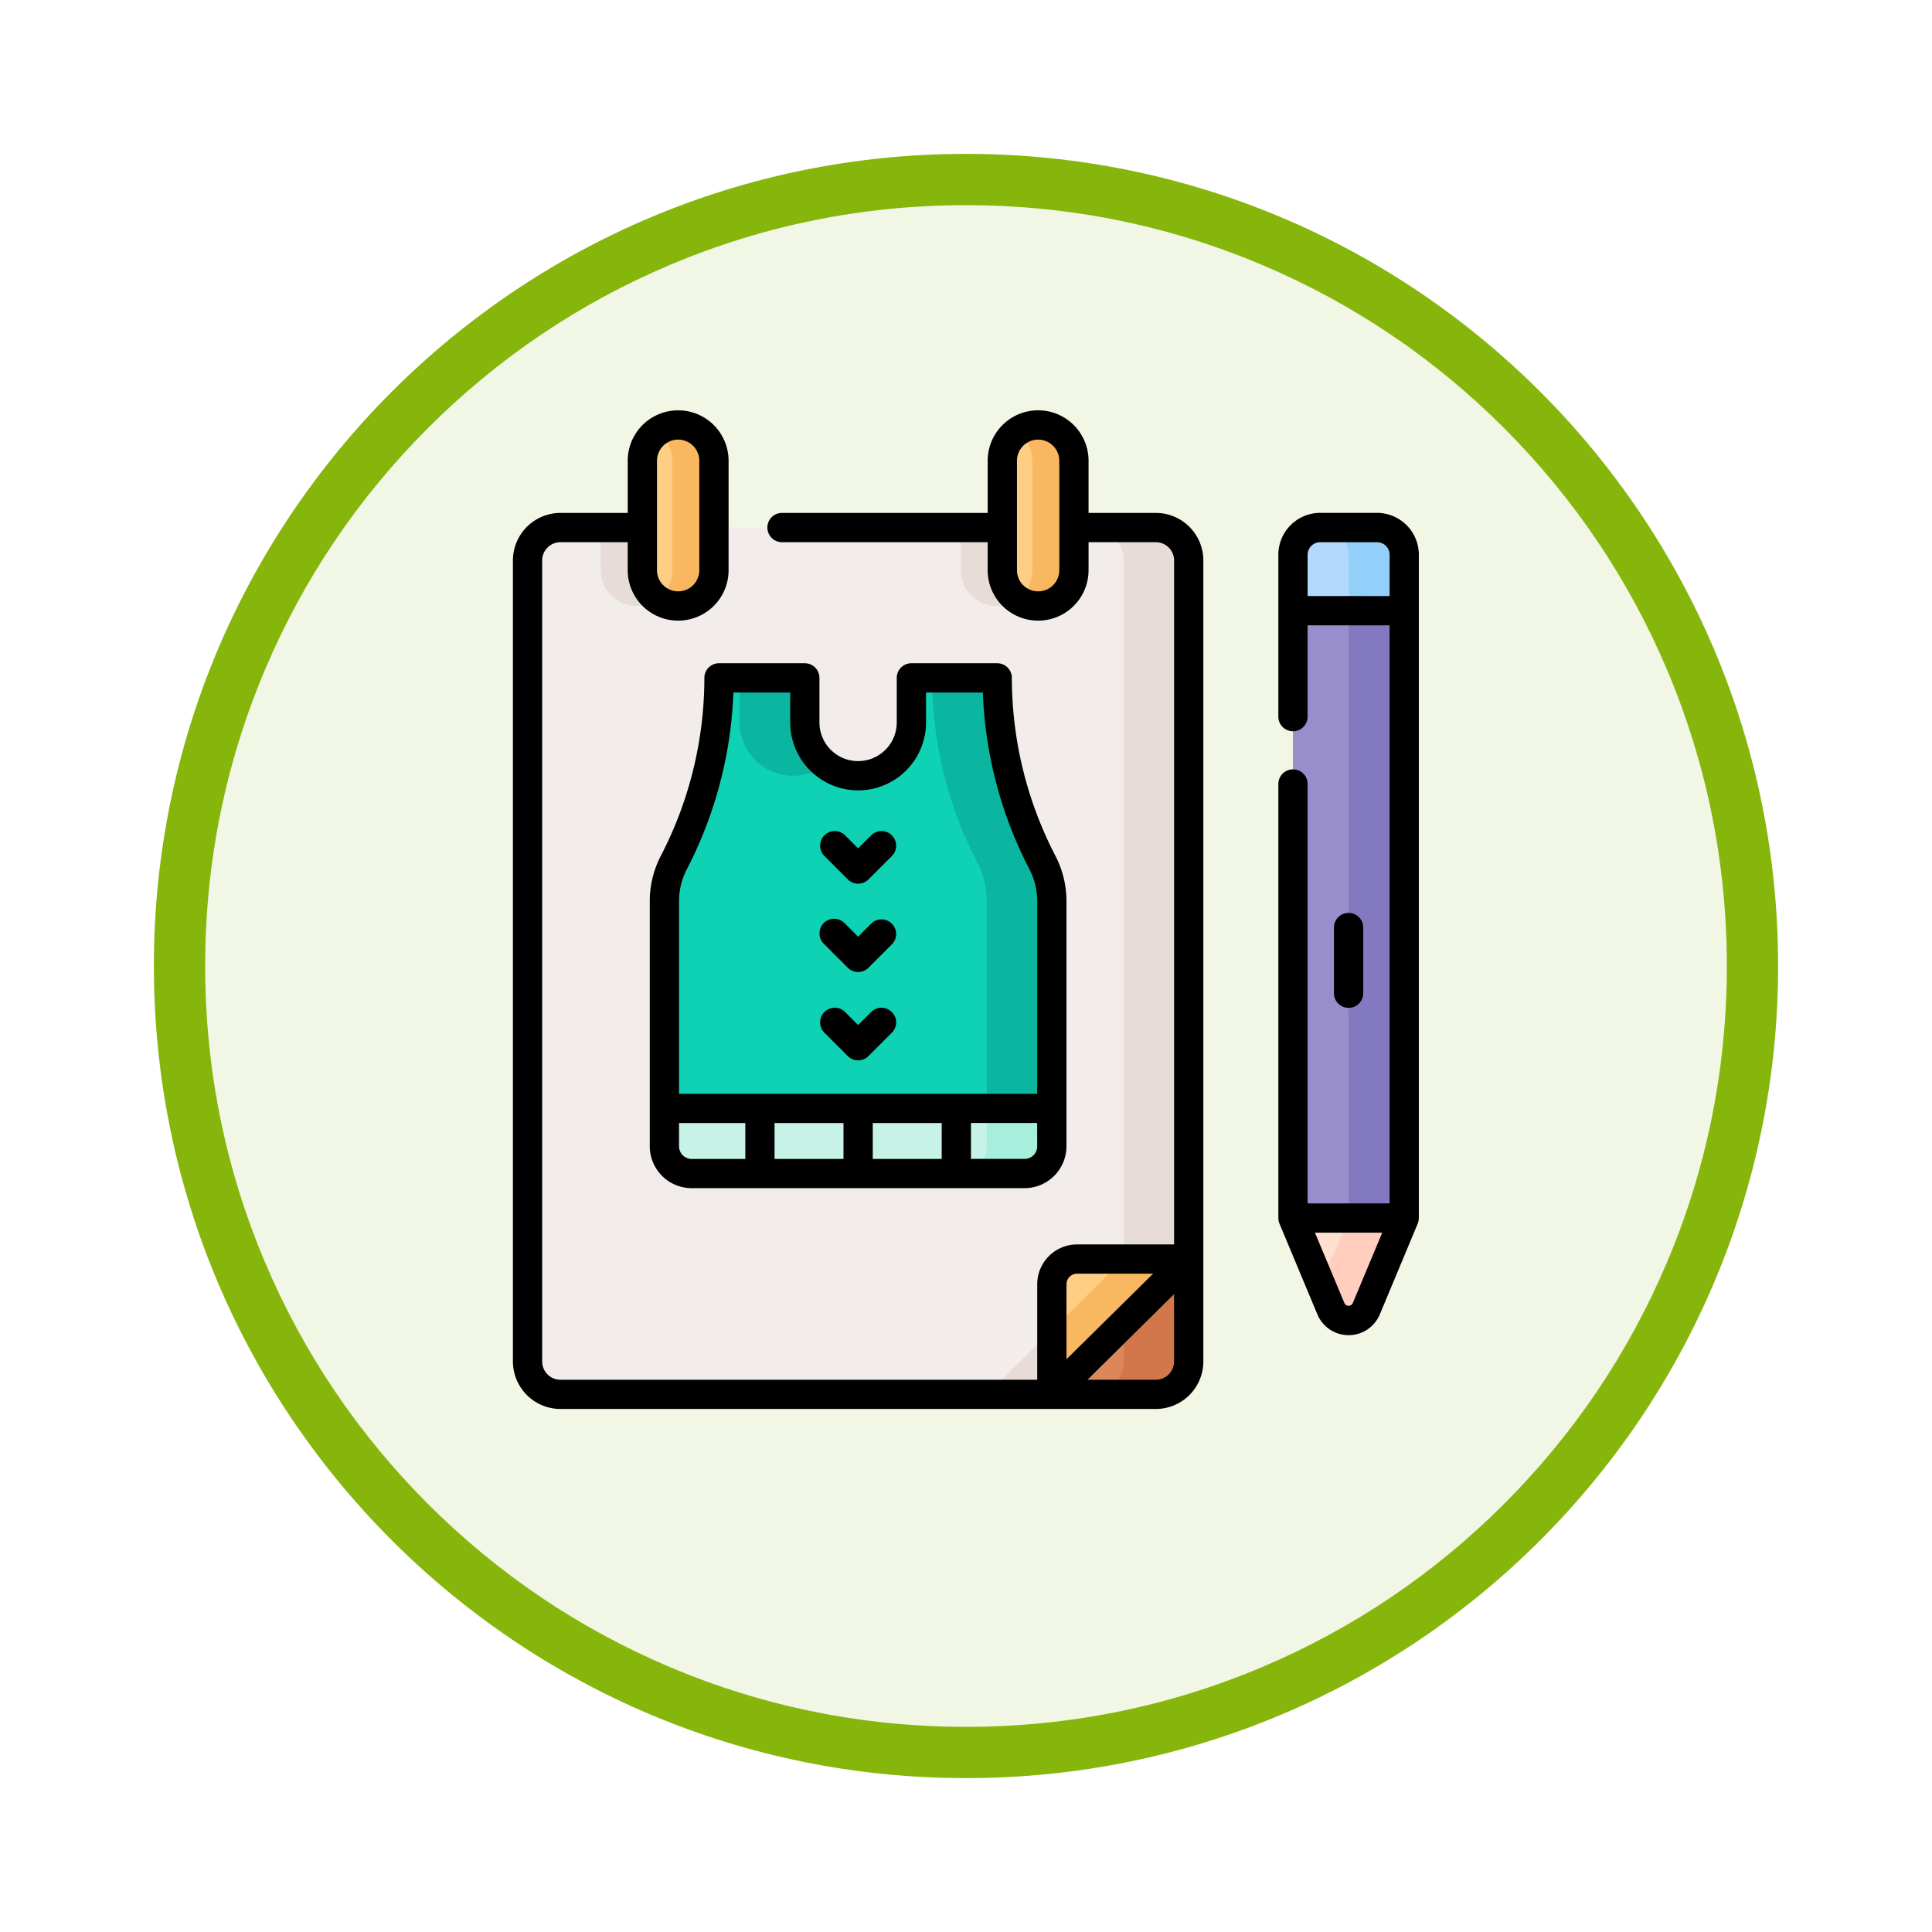 <svg xmlns="http://www.w3.org/2000/svg" xmlns:xlink="http://www.w3.org/1999/xlink" width="113" height="113" viewBox="0 0 113 113">
  <defs>
    <filter id="Trazado_982547" x="0" y="0" width="113" height="113" filterUnits="userSpaceOnUse">
      <feOffset dy="3" input="SourceAlpha"/>
      <feGaussianBlur stdDeviation="3" result="blur"/>
      <feFlood flood-opacity="0.161"/>
      <feComposite operator="in" in2="blur"/>
      <feComposite in="SourceGraphic"/>
    </filter>
  </defs>
  <g id="Grupo_1168000" data-name="Grupo 1168000" transform="translate(-325 -3467)">
    <g id="Grupo_1167468" data-name="Grupo 1167468" transform="translate(0 1120)">
      <g id="Grupo_1166777" data-name="Grupo 1166777" transform="translate(0.105 -910)">
        <g id="Grupo_1164305" data-name="Grupo 1164305" transform="translate(333.895 3263)">
          <g id="Grupo_1163948" data-name="Grupo 1163948" transform="translate(0)">
            <g id="Grupo_1158168" data-name="Grupo 1158168" transform="translate(0)">
              <g id="Grupo_1152576" data-name="Grupo 1152576">
                <g id="Grupo_1148633" data-name="Grupo 1148633">
                  <g id="Grupo_1148525" data-name="Grupo 1148525">
                    <g transform="matrix(1, 0, 0, 1, -9, -6)" filter="url(#Trazado_982547)">
                      <g id="Trazado_982547-2" data-name="Trazado 982547" transform="translate(9 6)" fill="#f2f7e5">
                        <path d="M 47.5 93.5 C 41.289 93.5 35.265 92.284 29.595 89.886 C 24.118 87.569 19.198 84.252 14.973 80.027 C 10.748 75.802 7.431 70.882 5.114 65.405 C 2.716 59.735 1.5 53.711 1.5 47.5 C 1.5 41.289 2.716 35.265 5.114 29.595 C 7.431 24.118 10.748 19.198 14.973 14.973 C 19.198 10.748 24.118 7.431 29.595 5.114 C 35.265 2.716 41.289 1.5 47.5 1.5 C 53.711 1.5 59.735 2.716 65.405 5.114 C 70.882 7.431 75.802 10.748 80.027 14.973 C 84.252 19.198 87.569 24.118 89.886 29.595 C 92.284 35.265 93.5 41.289 93.5 47.5 C 93.5 53.711 92.284 59.735 89.886 65.405 C 87.569 70.882 84.252 75.802 80.027 80.027 C 75.802 84.252 70.882 87.569 65.405 89.886 C 59.735 92.284 53.711 93.5 47.5 93.5 Z" stroke="none"/>
                        <path d="M 47.5 3 C 41.491 3 35.664 4.176 30.18 6.496 C 24.881 8.737 20.122 11.946 16.034 16.034 C 11.946 20.122 8.737 24.881 6.496 30.18 C 4.176 35.664 3 41.491 3 47.5 C 3 53.509 4.176 59.336 6.496 64.82 C 8.737 70.119 11.946 74.878 16.034 78.966 C 20.122 83.054 24.881 86.263 30.18 88.504 C 35.664 90.824 41.491 92 47.5 92 C 53.509 92 59.336 90.824 64.82 88.504 C 70.119 86.263 74.878 83.054 78.966 78.966 C 83.054 74.878 86.263 70.119 88.504 64.82 C 90.824 59.336 92 53.509 92 47.5 C 92 41.491 90.824 35.664 88.504 30.18 C 86.263 24.881 83.054 20.122 78.966 16.034 C 74.878 11.946 70.119 8.737 64.82 6.496 C 59.336 4.176 53.509 3 47.5 3 M 47.5 0 C 73.734 0 95 21.266 95 47.5 C 95 73.734 73.734 95 47.5 95 C 21.266 95 0 73.734 0 47.5 C 0 21.266 21.266 0 47.5 0 Z" stroke="none" fill="#86b60c"/>
                      </g>
                    </g>
                  </g>
                </g>
              </g>
            </g>
          </g>
        </g>
      </g>
    </g>
    <g id="diseno" transform="translate(331.228 3491)">
      <g id="Grupo_1167998" data-name="Grupo 1167998" transform="translate(24.628 0.856)">
        <path id="Trazado_1010552" data-name="Trazado 1010552" d="M308.087,435.14v5.989a1.924,1.924,0,0,1-1.923,1.923h-6.082Z" transform="translate(-269.416 -386.354)" fill="#dc8758"/>
        <path id="Trazado_1010553" data-name="Trazado 1010553" d="M322.045,438.892v2.238a1.924,1.924,0,0,1-1.923,1.923h3.8a1.924,1.924,0,0,0,1.923-1.923V435.14Z" transform="translate(-287.17 -386.354)" fill="#d1774a"/>
        <path id="Trazado_1010554" data-name="Trazado 1010554" d="M69.943,62.023v40.861L61.938,110.8H33.2a1.924,1.924,0,0,1-1.925-1.923V62.023A1.924,1.924,0,0,1,33.2,60.1H68.02A1.924,1.924,0,0,1,69.943,62.023Z" transform="translate(-31.272 -54.099)" fill="#f2edeb"/>
        <g id="Grupo_1167987" data-name="Grupo 1167987" transform="translate(4.279 6.001)">
          <path id="Trazado_1010555" data-name="Trazado 1010555" d="M72.969,60.1v2.494a2.093,2.093,0,0,1-4.187,0V60.1Z" transform="translate(-68.782 -60.1)" fill="#e8dcd9"/>
          <path id="Trazado_1010556" data-name="Trazado 1010556" d="M257.529,60.1v2.494a2.093,2.093,0,0,1-4.187,0V60.1Z" transform="translate(-232.287 -60.1)" fill="#e8dcd9"/>
          <path id="Trazado_1010557" data-name="Trazado 1010557" d="M276.689,60.1h-3.8a1.924,1.924,0,0,1,1.923,1.923v40.862l-8.005,7.913h3.8l8.005-7.913V62.023A1.924,1.924,0,0,0,276.689,60.1Z" transform="translate(-244.221 -60.1)" fill="#e8dcd9"/>
        </g>
        <g id="Grupo_1167989" data-name="Grupo 1167989" transform="translate(17.096 23.733)">
          <g id="Grupo_1167988" data-name="Grupo 1167988">
            <path id="Trazado_1010558" data-name="Trazado 1010558" d="M183.366,218.634a.853.853,0,0,1-.6-.251L181.377,217a.856.856,0,0,1,1.21-1.21l.78.78.78-.78a.856.856,0,0,1,1.21,1.21l-1.385,1.385A.853.853,0,0,1,183.366,218.634Z" transform="translate(-181.126 -215.539)"/>
          </g>
        </g>
        <g id="Grupo_1167991" data-name="Grupo 1167991" transform="translate(17.096 28.901)">
          <g id="Grupo_1167990" data-name="Grupo 1167990">
            <path id="Trazado_1010559" data-name="Trazado 1010559" d="M183.366,263.933a.853.853,0,0,1-.6-.251l-1.385-1.385a.856.856,0,0,1,1.21-1.21l.78.78.78-.78a.856.856,0,0,1,1.21,1.21l-1.385,1.385A.853.853,0,0,1,183.366,263.933Z" transform="translate(-181.126 -260.838)"/>
          </g>
        </g>
        <g id="Grupo_1167993" data-name="Grupo 1167993" transform="translate(17.096 34.069)">
          <g id="Grupo_1167992" data-name="Grupo 1167992">
            <path id="Trazado_1010560" data-name="Trazado 1010560" d="M183.366,309.23a.853.853,0,0,1-.6-.251l-1.385-1.385a.856.856,0,0,1,1.21-1.21l.78.78.78-.78a.856.856,0,0,1,1.21,1.21l-1.385,1.385A.852.852,0,0,1,183.366,309.23Z" transform="translate(-181.126 -306.135)"/>
          </g>
        </g>
        <g id="Grupo_1167994" data-name="Grupo 1167994" transform="translate(6.715)">
          <path id="Trazado_1010561" data-name="Trazado 1010561" d="M92.224,18.088a2.094,2.094,0,0,1-2.094-2.094v-6.4a2.094,2.094,0,0,1,4.187,0v6.4A2.093,2.093,0,0,1,92.224,18.088Z" transform="translate(-90.13 -7.5)" fill="#fece85"/>
          <path id="Trazado_1010562" data-name="Trazado 1010562" d="M99.023,7.5a2.081,2.081,0,0,0-1.218.393,2.089,2.089,0,0,1,.876,1.7v6.4a2.089,2.089,0,0,1-.876,1.7,2.091,2.091,0,0,0,3.311-1.7v-6.4A2.093,2.093,0,0,0,99.023,7.5Z" transform="translate(-96.929 -7.5)" fill="#f9b75f"/>
          <path id="Trazado_1010563" data-name="Trazado 1010563" d="M276.786,18.088a2.094,2.094,0,0,1-2.094-2.094v-6.4a2.094,2.094,0,0,1,4.187,0v6.4A2.093,2.093,0,0,1,276.786,18.088Z" transform="translate(-253.638 -7.5)" fill="#fece85"/>
          <path id="Trazado_1010564" data-name="Trazado 1010564" d="M283.586,7.5a2.081,2.081,0,0,0-1.218.393,2.089,2.089,0,0,1,.876,1.7v6.4a2.089,2.089,0,0,1-.876,1.7,2.091,2.091,0,0,0,3.311-1.7v-6.4A2.093,2.093,0,0,0,283.586,7.5Z" transform="translate(-260.437 -7.5)" fill="#f9b75f"/>
        </g>
        <path id="Trazado_1010565" data-name="Trazado 1010565" d="M300.082,443.049v-6.437a1.476,1.476,0,0,1,1.476-1.476h6.529Z" transform="translate(-269.416 -386.351)" fill="#fece85"/>
        <path id="Trazado_1010566" data-name="Trazado 1010566" d="M304.291,435.136l-4.209,4.161v3.752l8-7.913Z" transform="translate(-269.416 -386.351)" fill="#f9b75f"/>
        <g id="Grupo_1167995" data-name="Grupo 1167995" transform="translate(44.769 6.001)">
          <path id="Trazado_1010567" data-name="Trazado 1010567" d="M423.7,102.733h6.505v35.52H423.7Z" transform="translate(-423.703 -97.87)" fill="#978ecb"/>
          <path id="Trazado_1010568" data-name="Trazado 1010568" d="M452.215,102.733h3.253v35.52h-3.253Z" transform="translate(-448.962 -97.87)" fill="#8379c1"/>
          <path id="Trazado_1010569" data-name="Trazado 1010569" d="M428.617,60.1h-3.323A1.592,1.592,0,0,0,423.7,61.7v3.272h6.505V61.7A1.591,1.591,0,0,0,428.617,60.1Z" transform="translate(-423.703 -60.104)" fill="#b3dafe"/>
          <path id="Trazado_1010570" data-name="Trazado 1010570" d="M441.518,60.1h-3.253a1.591,1.591,0,0,1,1.591,1.591v3.272h3.253V61.7A1.591,1.591,0,0,0,441.518,60.1Z" transform="translate(-436.604 -60.104)" fill="#93d0f9"/>
          <path id="Trazado_1010571" data-name="Trazado 1010571" d="M430.208,414.094H423.7l2.216,5.3a1.123,1.123,0,0,0,2.073,0Z" transform="translate(-423.703 -373.711)" fill="#ffdfcf"/>
          <path id="Trazado_1010572" data-name="Trazado 1010572" d="M437.06,414.094l-1.3,3.114a.352.352,0,0,1-.65,0l.915,2.19a1.123,1.123,0,0,0,2.073,0l2.216-5.3Z" transform="translate(-433.808 -373.71)" fill="#ffcebf"/>
        </g>
        <g id="Grupo_1167997" data-name="Grupo 1167997" transform="translate(8.005 14.792)">
          <path id="Trazado_1010573" data-name="Trazado 1010573" d="M120.91,137.163h-5.02v2.607a3.117,3.117,0,0,1-6.233,0v-2.607h-5.02a23.389,23.389,0,0,1-2.643,10.8,4.878,4.878,0,0,0-.551,2.252v12.129H124.1V150.216a4.878,4.878,0,0,0-.551-2.252A23.391,23.391,0,0,1,120.91,137.163Z" transform="translate(-101.443 -137.163)" fill="#0ed2b3"/>
          <g id="Grupo_1167996" data-name="Grupo 1167996" transform="translate(4.405)">
            <path id="Trazado_1010574" data-name="Trazado 1010574" d="M143.171,142.886a3.1,3.1,0,0,0,1.9-.65,3.111,3.111,0,0,1-1.212-2.466v-2.607h-3.809v2.607A3.117,3.117,0,0,0,143.171,142.886Z" transform="translate(-140.054 -137.162)" fill="#0ab69f"/>
            <path id="Trazado_1010575" data-name="Trazado 1010575" d="M245.144,147.963a23.39,23.39,0,0,1-2.643-10.8h-3.809a23.39,23.39,0,0,0,2.643,10.8,4.878,4.878,0,0,1,.551,2.252v12.129H245.7V150.215A4.877,4.877,0,0,0,245.144,147.963Z" transform="translate(-227.439 -137.162)" fill="#0ab69f"/>
          </g>
          <path id="Trazado_1010576" data-name="Trazado 1010576" d="M101.444,357.9H124.1v2.212a1.6,1.6,0,0,1-1.6,1.6H103.04a1.6,1.6,0,0,1-1.6-1.6Z" transform="translate(-101.444 -332.718)" fill="#c6f2e7"/>
          <path id="Trazado_1010577" data-name="Trazado 1010577" d="M254.3,357.9v2.212a1.6,1.6,0,0,1-1.6,1.6h3.809a1.6,1.6,0,0,0,1.6-1.6V357.9Z" transform="translate(-235.444 -332.718)" fill="#a7eedc"/>
        </g>
      </g>
      <g id="Grupo_1167999" data-name="Grupo 1167999" transform="translate(23.772)">
        <path id="Trazado_1010578" data-name="Trazado 1010578" d="M182.762,218.384a.856.856,0,0,0,1.21,0L185.357,217a.856.856,0,0,0-1.21-1.21l-.78.78-.78-.78a.856.856,0,0,0-1.21,1.21Z" transform="translate(-163.176 -190.95)"/>
        <path id="Trazado_1010579" data-name="Trazado 1010579" d="M182.762,263.682a.856.856,0,0,0,1.21,0l1.385-1.385a.856.856,0,0,0-1.21-1.21l-.78.78-.78-.78a.856.856,0,1,0-1.21,1.21Z" transform="translate(-163.176 -231.08)"/>
        <path id="Trazado_1010580" data-name="Trazado 1010580" d="M182.762,308.98a.856.856,0,0,0,1.21,0l1.385-1.385a.856.856,0,0,0-1.21-1.21l-.78.78-.78-.78a.856.856,0,0,0-1.21,1.21Z" transform="translate(-163.176 -271.211)"/>
        <path id="Trazado_1010581" data-name="Trazado 1010581" d="M61.375,6H57.44V2.949a2.949,2.949,0,1,0-5.9,0V6h-12a.856.856,0,1,0,0,1.711h12V9.35a2.949,2.949,0,1,0,5.9,0V7.712h3.935A1.069,1.069,0,0,1,62.443,8.78V48.785H56.77a2.334,2.334,0,0,0-2.332,2.331V56.7H26.552a1.07,1.07,0,0,1-1.069-1.068V8.78a1.07,1.07,0,0,1,1.069-1.068h3.934V9.35a2.949,2.949,0,1,0,5.9,0v-6.4a2.949,2.949,0,1,0-5.9,0V6H26.552a2.783,2.783,0,0,0-2.78,2.779V55.63a2.783,2.783,0,0,0,2.78,2.779H61.375a2.782,2.782,0,0,0,2.779-2.779V8.78A2.782,2.782,0,0,0,61.375,6Zm-6.885,4.588A1.239,1.239,0,0,1,53.253,9.35v-6.4a1.238,1.238,0,1,1,2.476,0v6.4A1.239,1.239,0,0,1,54.491,10.588ZM33.436,1.711a1.239,1.239,0,0,1,1.238,1.238v6.4a1.238,1.238,0,1,1-2.476,0v-6.4a1.239,1.239,0,0,1,1.238-1.238ZM56.149,51.117a.621.621,0,0,1,.62-.62h4.446L56.149,55.5ZM61.375,56.7h-4l5.067-5.009V55.63A1.069,1.069,0,0,1,61.375,56.7Z" transform="translate(-23.772)"/>
        <path id="Trazado_1010582" data-name="Trazado 1010582" d="M421.973,52.6H418.65a2.45,2.45,0,0,0-2.447,2.447v9.441a.856.856,0,1,0,1.711,0V59.178h4.794V92.987h-4.794v-24.5a.856.856,0,1,0-1.711,0V93.843a.862.862,0,0,0,.069.336l2.214,5.3a1.979,1.979,0,0,0,3.652,0l2.213-5.3a.963.963,0,0,0,.069-.336V55.051A2.45,2.45,0,0,0,421.973,52.6Zm-4.058,4.863V55.051a.737.737,0,0,1,.736-.736h3.323a.737.737,0,0,1,.736.736v2.416Zm2.644,41.35a.268.268,0,0,1-.494,0L418.343,94.7h3.936Z" transform="translate(-371.434 -46.603)"/>
        <path id="Trazado_1010583" data-name="Trazado 1010583" d="M446.426,262.63v-3.841a.856.856,0,1,0-1.711,0v3.841a.856.856,0,0,0,1.711,0Z" transform="translate(-396.693 -228.508)"/>
        <path id="Trazado_1010584" data-name="Trazado 1010584" d="M103.013,129.663h-5.02a.856.856,0,0,0-.856.856,22.626,22.626,0,0,1-2.546,10.406,5.758,5.758,0,0,0-.648,2.647v14.341a2.455,2.455,0,0,0,2.452,2.452h19.468a2.455,2.455,0,0,0,2.452-2.452V143.572a5.757,5.757,0,0,0-.648-2.647,22.628,22.628,0,0,1-2.546-10.406.856.856,0,0,0-.856-.856h-5.02a.856.856,0,0,0-.856.856v2.607a2.261,2.261,0,0,1-4.522,0v-2.607A.856.856,0,0,0,103.013,129.663Zm-7.358,28.25v-1.357h3.876v2.1H96.4A.742.742,0,0,1,95.655,157.913Zm9.619-1.357v2.1h-4.032v-2.1Zm5.744,0v2.1h-4.032v-2.1Zm5.587,1.357a.742.742,0,0,1-.741.741h-3.135v-2.1H116.6ZM106.13,137.1a3.977,3.977,0,0,0,3.972-3.972v-1.752h3.324a24.356,24.356,0,0,0,2.724,10.34,4.04,4.04,0,0,1,.455,1.857v11.273H95.655V143.572a4.04,4.04,0,0,1,.454-1.857,24.354,24.354,0,0,0,2.724-10.34h3.324v1.752a3.977,3.977,0,0,0,3.972,3.972Z" transform="translate(-85.939 -114.871)"/>
      </g>
    </g>
  </g>
</svg>
